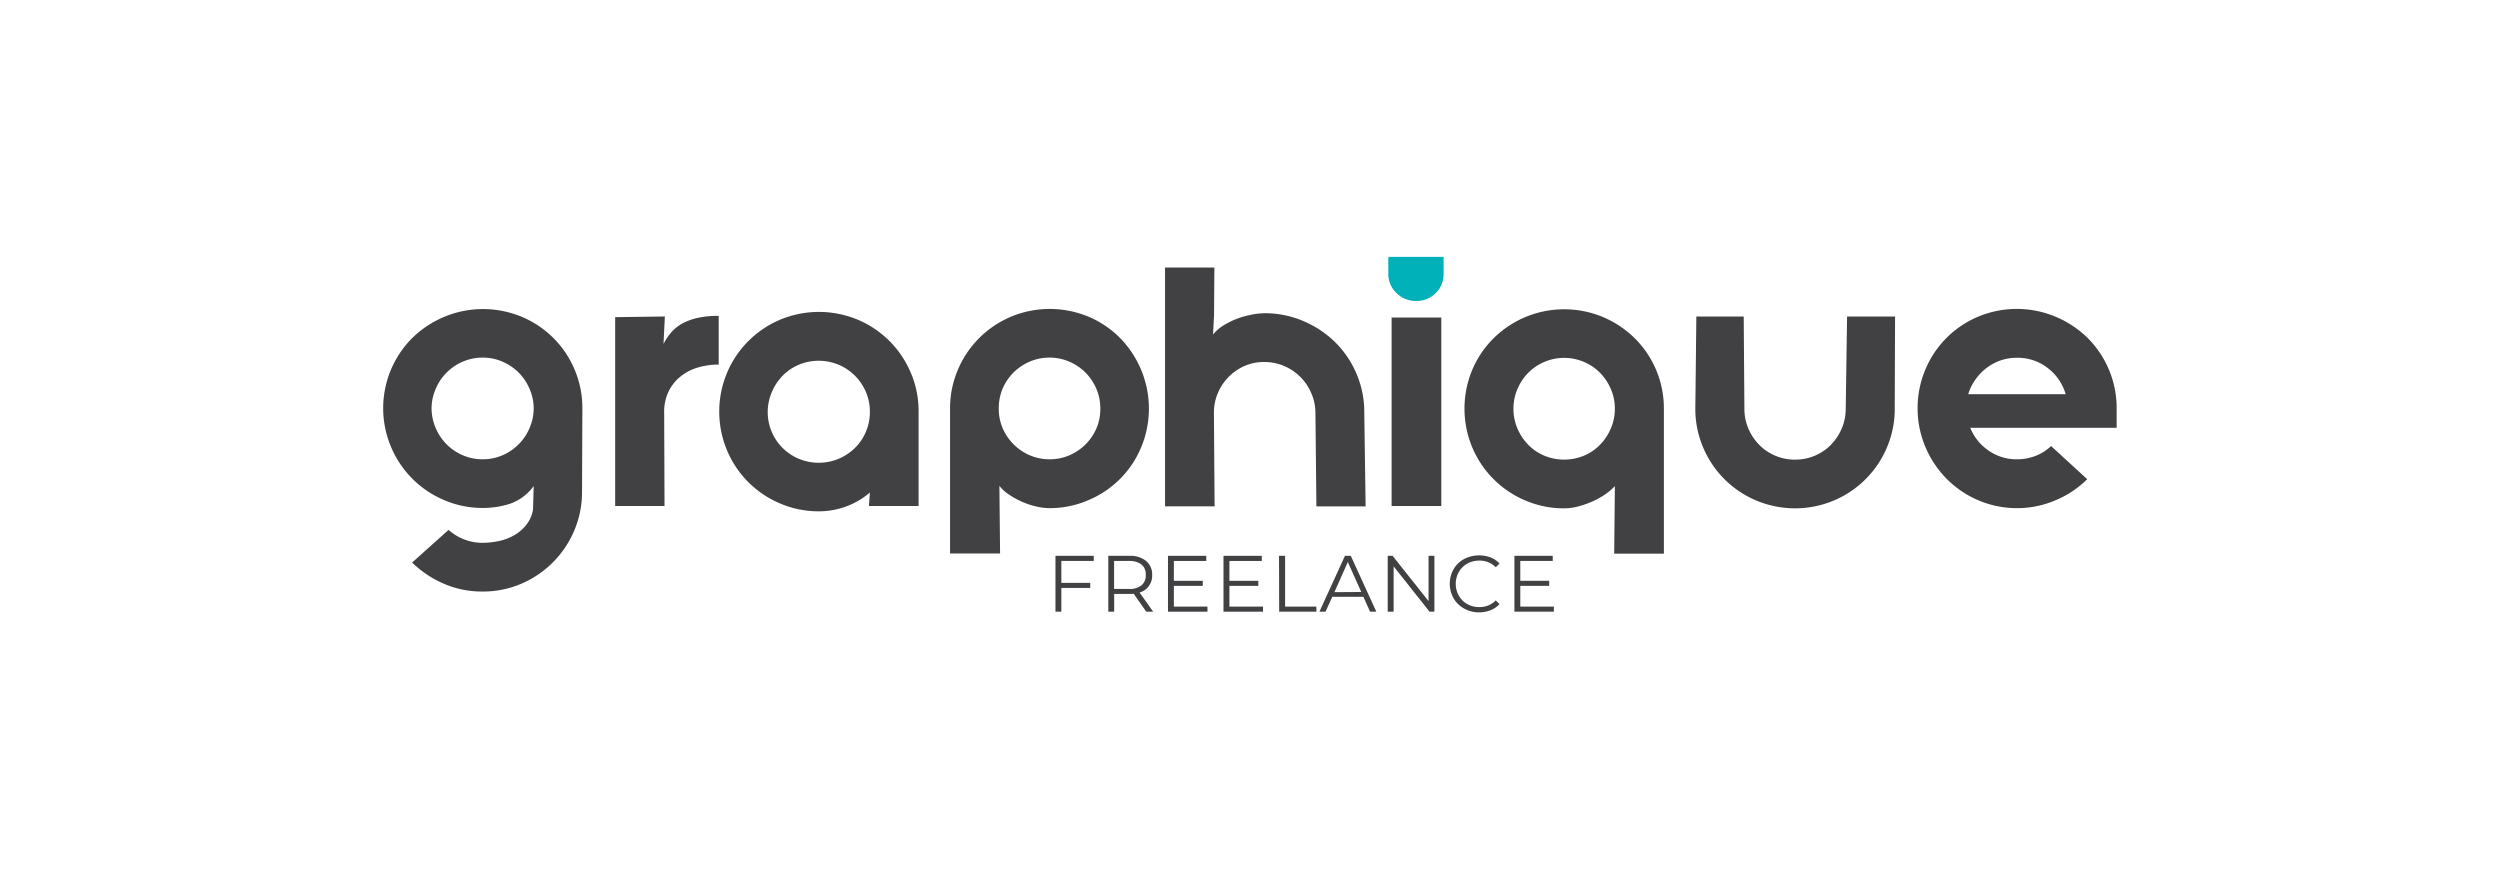 <svg id="Layer_1" data-name="Layer 1" xmlns="http://www.w3.org/2000/svg" viewBox="0 0 595.28 209.8"><defs><style>.cls-1{fill:#414042;}.cls-2{fill:#00b1ba;}</style></defs><path class="cls-1" d="M252.72,133.57v5.22h6.88V140h-6.88v5.64h-1.4v-13.3h9.12v1.22Z"/><path class="cls-1" d="M272.94,145.65l-3-4.27a9.18,9.18,0,0,1-1.06.05h-3.58v4.22h-1.4v-13.3h5a6,6,0,0,1,4,1.22,4.13,4.13,0,0,1,1.44,3.34,4.13,4.13,0,0,1-3,4.18l3.25,4.56Zm-1.12-6.29a3,3,0,0,0,1-2.45,3,3,0,0,0-1-2.48,4.66,4.66,0,0,0-3-.86h-3.54v6.67h3.54A4.55,4.55,0,0,0,271.82,139.36Z"/><path class="cls-1" d="M287.51,144.44v1.21h-9.4v-13.3h9.12v1.22h-7.72v4.73h6.88v1.2h-6.88v4.94Z"/><path class="cls-1" d="M300.74,144.44v1.21h-9.41v-13.3h9.12v1.22h-7.71v4.73h6.88v1.2h-6.88v4.94Z"/><path class="cls-1" d="M304.55,132.35H306v12.09h7.45v1.21h-8.86Z"/><path class="cls-1" d="M324.64,142.1h-7.41l-1.6,3.55h-1.46l6.08-13.3h1.39l6.08,13.3h-1.49Zm-.51-1.14-3.2-7.14L317.74,141Z"/><path class="cls-1" d="M341.55,132.35v13.3h-1.16l-8.55-10.79v10.79h-1.41v-13.3h1.16l8.57,10.79V132.35Z"/><path class="cls-1" d="M348.61,144.89a6.37,6.37,0,0,1-2.49-2.42,7.07,7.07,0,0,1,0-6.94,6.4,6.4,0,0,1,2.5-2.42,7.8,7.8,0,0,1,6.3-.38,5.57,5.57,0,0,1,2.13,1.45l-.89.89a5.31,5.31,0,0,0-3.93-1.58,5.77,5.77,0,0,0-2.87.72,5.36,5.36,0,0,0-2,2,5.77,5.77,0,0,0,0,5.62,5.29,5.29,0,0,0,2,2,5.77,5.77,0,0,0,2.87.72,5.24,5.24,0,0,0,3.93-1.59l.89.89a5.64,5.64,0,0,1-2.14,1.45,7.22,7.22,0,0,1-2.74.51A7.15,7.15,0,0,1,348.61,144.89Z"/><path class="cls-1" d="M370,144.44v1.21h-9.4v-13.3h9.12v1.22H362v4.73h6.88v1.2H362v4.94Z"/><path class="cls-1" d="M138.67,97.3l-.08,19.79a23.34,23.34,0,0,1-1.85,9.23A23.83,23.83,0,0,1,124.12,139a23.11,23.11,0,0,1-9.27,1.85A22.77,22.77,0,0,1,105.7,139a25,25,0,0,1-7.57-5.05l8.68-7.78a12.09,12.09,0,0,0,8,3.08,19.27,19.27,0,0,0,3.87-.4,12.47,12.47,0,0,0,3.66-1.35A10.06,10.06,0,0,0,125.3,125a7.94,7.94,0,0,0,1.62-3.67l.16-5.6a11.74,11.74,0,0,1-5.64,4.22,21.12,21.12,0,0,1-6.43,1,23.17,23.17,0,0,1-9.23-1.86,23.66,23.66,0,0,1-12.66-12.65,23.65,23.65,0,0,1,5.09-26,24.31,24.31,0,0,1,7.57-5,24,24,0,0,1,18.46,0A23.44,23.44,0,0,1,136.82,88a23.34,23.34,0,0,1,1.85,9.23Zm-11.59-.08a11.77,11.77,0,0,0-1-4.66,12.21,12.21,0,0,0-2.6-3.86,12.37,12.37,0,0,0-3.87-2.6,11.69,11.69,0,0,0-4.65-.95,11.89,11.89,0,0,0-4.73.95,12.13,12.13,0,0,0-6.47,6.46,11.77,11.77,0,0,0-1,4.66,11.89,11.89,0,0,0,1,4.73,12.19,12.19,0,0,0,6.47,6.47,11.89,11.89,0,0,0,4.73.94,11.68,11.68,0,0,0,4.65-.94,12.19,12.19,0,0,0,6.47-6.47A11.89,11.89,0,0,0,127.08,97.22Z"/><path class="cls-1" d="M158.15,98.4l.08,22.09H146.48q0-13.5,0-22.21t0-13.76v-9l11.83-.16-.32,6.55a14.09,14.09,0,0,1,1.74-2.65,10,10,0,0,1,2.56-2.13A13.84,13.84,0,0,1,166,75.72a22.32,22.32,0,0,1,5.13-.51v11.6a17.27,17.27,0,0,0-4.85.67,11.81,11.81,0,0,0-4.14,2.09,10.41,10.41,0,0,0-2.92,3.59A11.36,11.36,0,0,0,158.15,98.4Z"/><path class="cls-1" d="M218.73,98.09v22.4H206.9l.23-3.21A18.63,18.63,0,0,1,195,121.75a23.17,23.17,0,0,1-9.23-1.86,23.64,23.64,0,0,1-12.66-12.66,23.93,23.93,0,0,1,0-18.45,23.73,23.73,0,0,1,12.66-12.66,24,24,0,0,1,18.46,0,23.66,23.66,0,0,1,12.65,12.66A23.17,23.17,0,0,1,218.73,98Zm-11.6,0a11.82,11.82,0,0,0-.95-4.75,12.17,12.17,0,0,0-6.49-6.49,12.33,12.33,0,0,0-9.49,0,11.67,11.67,0,0,0-3.84,2.61,12.57,12.57,0,0,0-2.57,3.88,12.06,12.06,0,0,0,6.41,15.9,12.33,12.33,0,0,0,9.49,0,12.57,12.57,0,0,0,3.88-2.57,12,12,0,0,0,3.56-8.58Z"/><path class="cls-1" d="M226.22,97.3a23.34,23.34,0,0,1,1.85-9.23,23.73,23.73,0,0,1,12.66-12.66,24,24,0,0,1,18.46,0,23.4,23.4,0,0,1,7.53,5.09,24.19,24.19,0,0,1,5,7.57,23.93,23.93,0,0,1,0,18.45,23.35,23.35,0,0,1-12.58,12.58A23.17,23.17,0,0,1,250,121a14.41,14.41,0,0,1-3.43-.44,18.78,18.78,0,0,1-3.43-1.18,20.08,20.08,0,0,1-3-1.69,9.61,9.61,0,0,1-2.17-2l.16,16.09H226.22V97.3Zm11.6,0a11.63,11.63,0,0,0,.94,4.69,12.3,12.3,0,0,0,6.47,6.43,11.89,11.89,0,0,0,4.73.94,11.68,11.68,0,0,0,4.65-.94,12.12,12.12,0,0,0,3.87-2.61,12.27,12.27,0,0,0,2.6-3.82A11.63,11.63,0,0,0,262,97.3a11.94,11.94,0,0,0-.95-4.74,12.13,12.13,0,0,0-6.47-6.46,11.69,11.69,0,0,0-4.65-.95,11.89,11.89,0,0,0-4.73.95,12.37,12.37,0,0,0-3.87,2.6,12.21,12.21,0,0,0-2.6,3.86A11.94,11.94,0,0,0,237.82,97.3Z"/><path class="cls-1" d="M301.07,74.58a23.37,23.37,0,0,1,9.23,1.85,24.31,24.31,0,0,1,7.57,5A23.49,23.49,0,0,1,323,89a23,23,0,0,1,1.85,9.18l.32,22.4H313.45l-.23-22.34a11.69,11.69,0,0,0-1-4.65,12.16,12.16,0,0,0-6.47-6.45,11.89,11.89,0,0,0-4.73-.94,11.59,11.59,0,0,0-4.69.94A12.26,12.26,0,0,0,290,93.57a11.69,11.69,0,0,0-.95,4.65l.16,22.34H277.41V63.7h11.75l-.08,11.35-.24,4.61a9.88,9.88,0,0,1,2.37-2.1A18.61,18.61,0,0,1,294.29,76a19.2,19.2,0,0,1,3.39-1A16.64,16.64,0,0,1,301.07,74.58Z"/><path class="cls-2" d="M337.15,71.66a6.43,6.43,0,0,1-4.64-1.89,6.25,6.25,0,0,1-1.94-4.65V61.8a1.52,1.52,0,0,1,.08-.63h13.09v4a6.3,6.3,0,0,1-1.91,4.65A6.37,6.37,0,0,1,337.15,71.66Z"/><rect class="cls-1" x="331.36" y="75.61" width="11.83" height="44.88"/><path class="cls-1" d="M396.19,97.38v34.46H384.36l.16-16.09a14.54,14.54,0,0,1-2.21,1.9,18.72,18.72,0,0,1-3,1.69,21.5,21.5,0,0,1-3.43,1.22,13.12,13.12,0,0,1-3.43.48,23.17,23.17,0,0,1-9.23-1.86,23.64,23.64,0,0,1-12.66-12.66,23.93,23.93,0,0,1,0-18.45,23.4,23.4,0,0,1,5.09-7.53,24,24,0,0,1,7.57-5.05,24,24,0,0,1,18.46,0,24.14,24.14,0,0,1,7.57,5.05,23.48,23.48,0,0,1,6.94,16.76Zm-11.67-.08a11.77,11.77,0,0,0-.95-4.66A12.63,12.63,0,0,0,381,88.78a12.06,12.06,0,0,0-17.12,0,12.45,12.45,0,0,0-2.56,3.86,11.77,11.77,0,0,0-.95,4.66,11.89,11.89,0,0,0,.95,4.73,12.45,12.45,0,0,0,2.56,3.86,11.63,11.63,0,0,0,3.83,2.61,12.37,12.37,0,0,0,9.46,0,11.73,11.73,0,0,0,3.83-2.61,12.63,12.63,0,0,0,2.56-3.86A11.89,11.89,0,0,0,384.52,97.3Z"/><path class="cls-1" d="M427.42,109.44a11.89,11.89,0,0,0,4.73-.94,11.63,11.63,0,0,0,3.83-2.61,12.45,12.45,0,0,0,2.56-3.86,11.89,11.89,0,0,0,.95-4.73l.32-21.93h11.43l-.08,21.93a23.29,23.29,0,0,1-1.85,9.22,23.64,23.64,0,0,1-12.66,12.66,23.83,23.83,0,0,1-18.46,0,23.64,23.64,0,0,1-12.66-12.66,23.29,23.29,0,0,1-1.85-9.22l.24-21.93H415.2l.16,21.93a11.89,11.89,0,0,0,.94,4.73,12.63,12.63,0,0,0,2.56,3.86,11.73,11.73,0,0,0,3.83,2.61A11.89,11.89,0,0,0,427.42,109.44Z"/><path class="cls-1" d="M480.27,121A23.59,23.59,0,0,1,463.51,114a24.14,24.14,0,0,1-5.05-7.57,23.83,23.83,0,0,1,0-18.46A23.44,23.44,0,0,1,471,75.41a23.93,23.93,0,0,1,18.45,0,24.24,24.24,0,0,1,7.58,5A23.59,23.59,0,0,1,504,97.22v4.65H469.15a11.84,11.84,0,0,0,4.33,5.4,11.54,11.54,0,0,0,6.79,2.09,12,12,0,0,0,4.45-.82,11.48,11.48,0,0,0,3.67-2.33l8.6,7.89a23.53,23.53,0,0,1-7.5,5A23.27,23.27,0,0,1,480.27,121Zm-11.6-27.13h23.19a12,12,0,0,0-4.26-6.23,11.63,11.63,0,0,0-7.33-2.45,12.09,12.09,0,0,0-3.91.63,12.22,12.22,0,0,0-6,4.58A11.58,11.58,0,0,0,468.67,93.83Z"/></svg>